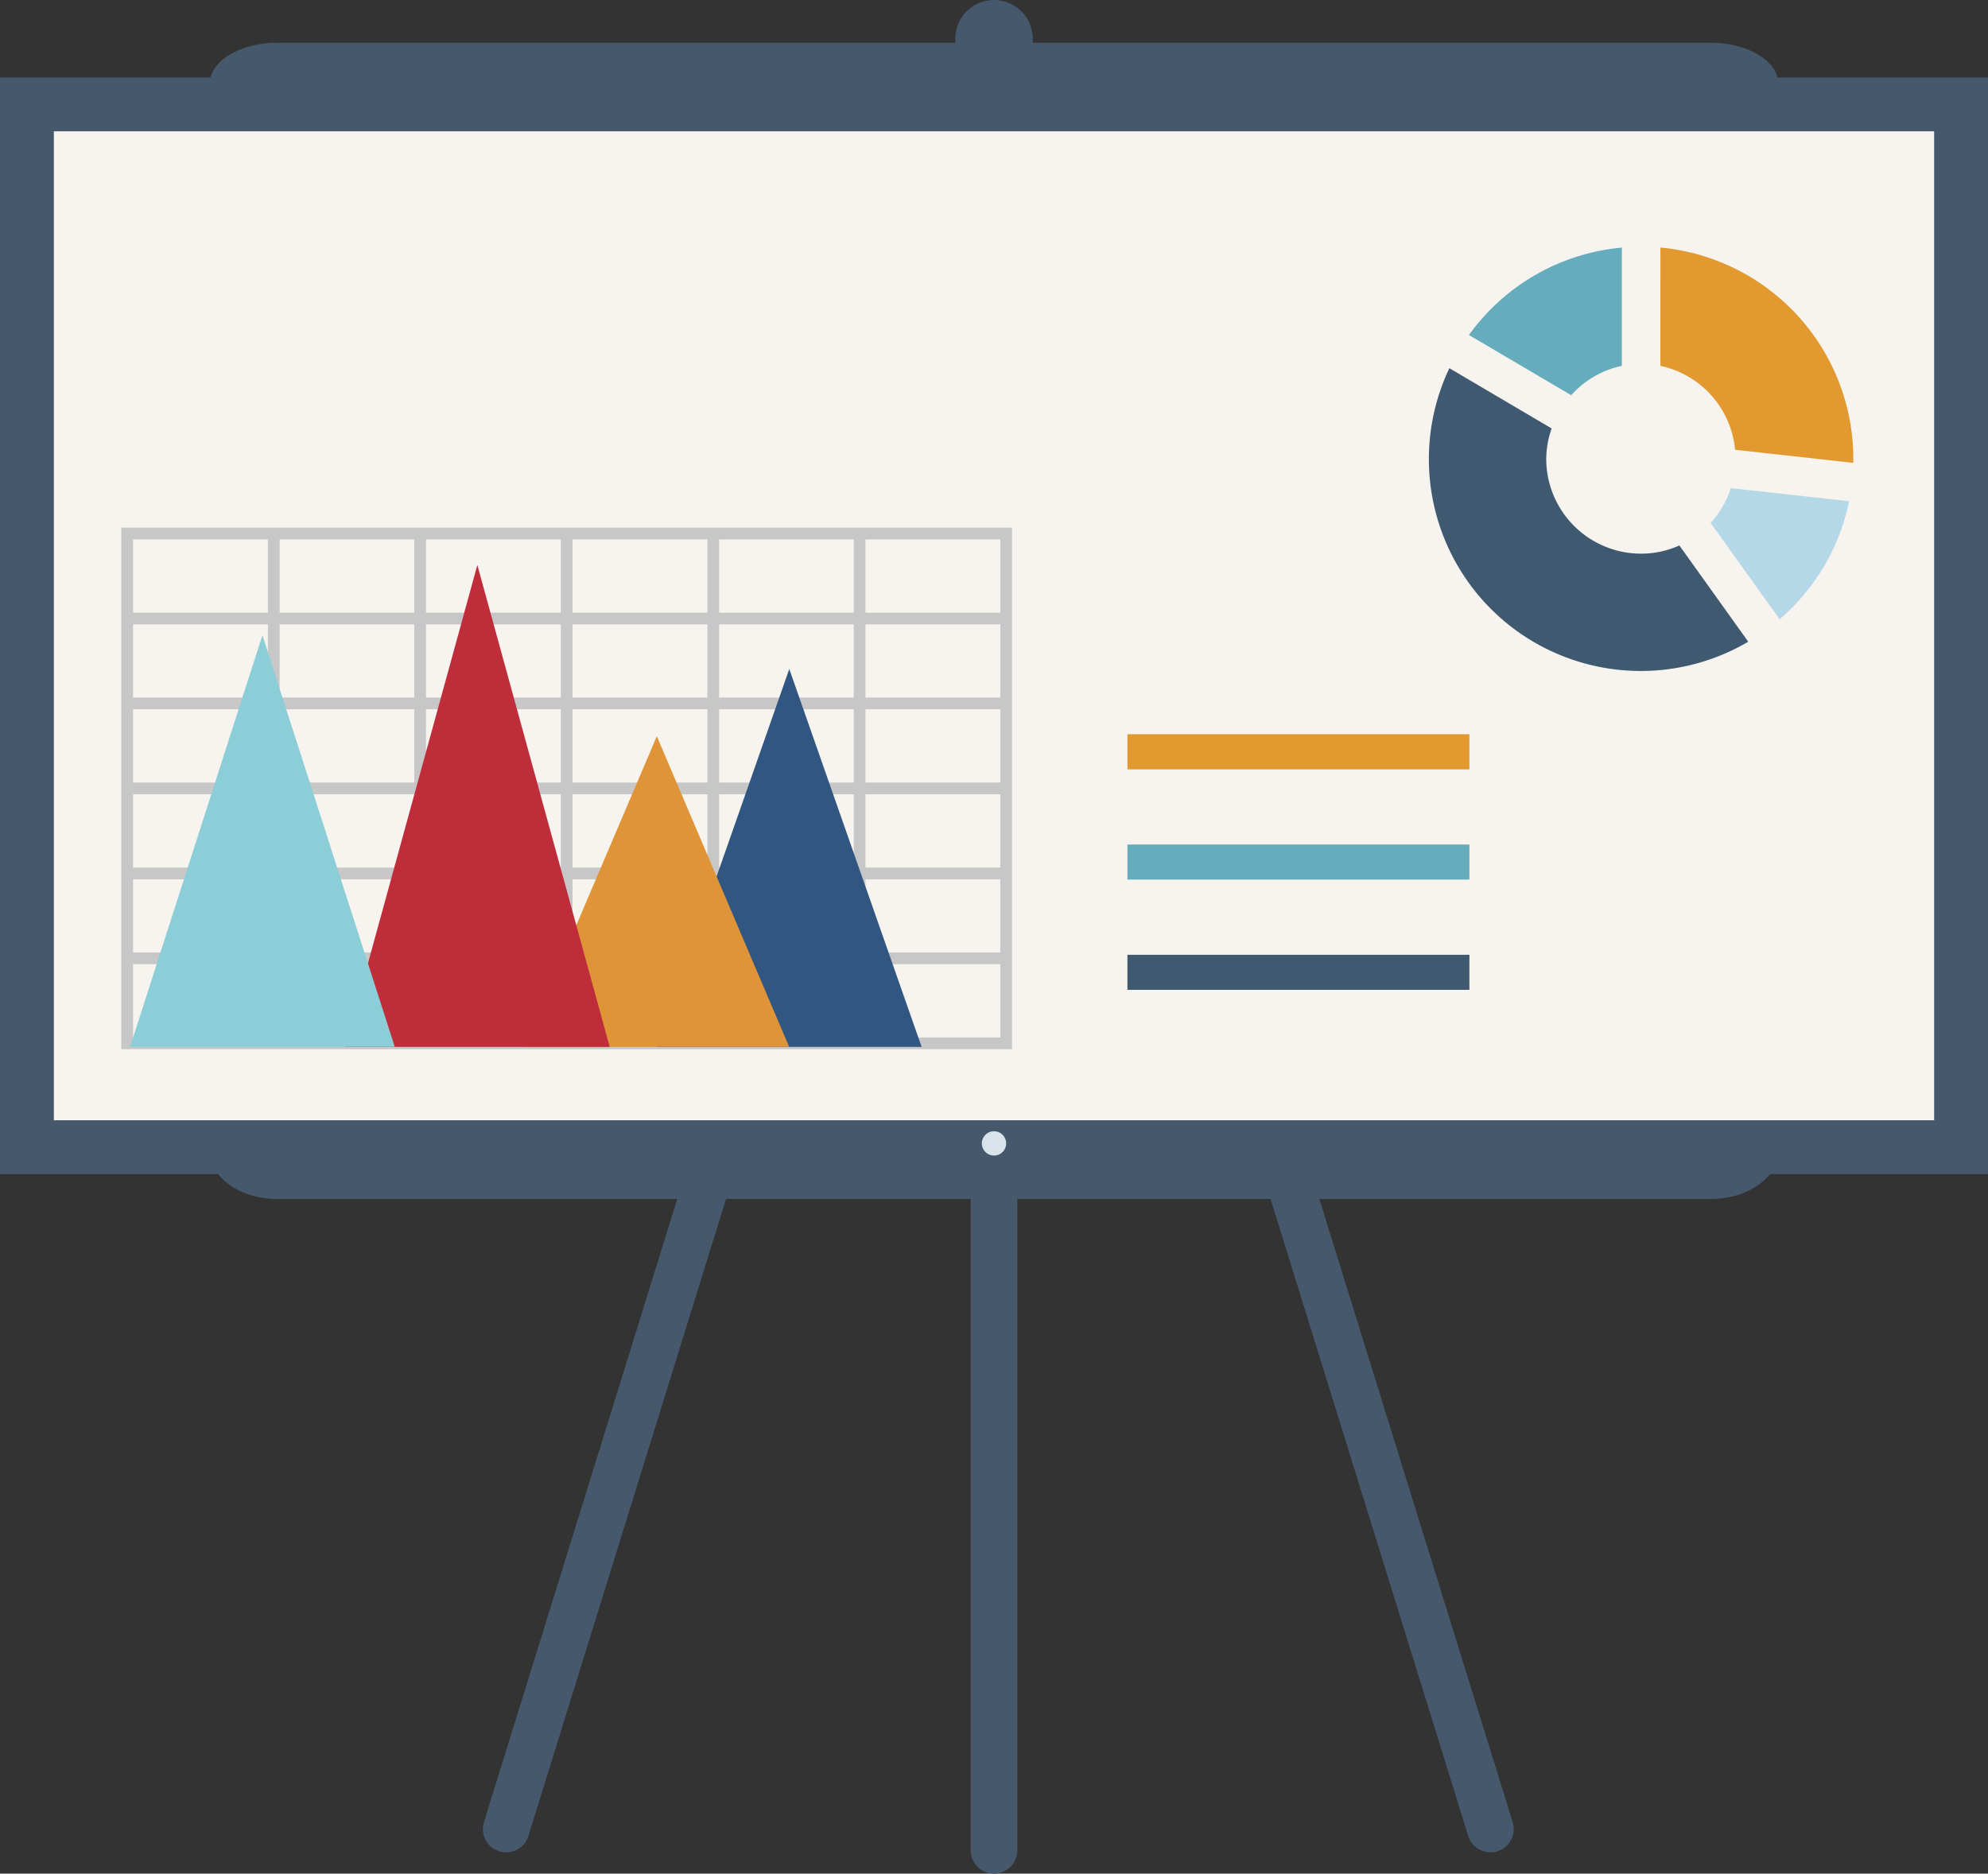 <svg xmlns="http://www.w3.org/2000/svg" width="197.873" height="186.52" viewBox="0 0 197.873 186.52"><rect x="0" y="0" width="197.873" height="186.52" fill="#333333" stroke="none"/><defs><style>.a{fill:#46586c;}.b{fill:#fff;}.c{fill:none;stroke:#c7c7c7;stroke-miterlimit:10;stroke-width:1.166px;}.d{fill:#315682;}.e{fill:#df9438;}.f{fill:#bf2d3a;}.g{fill:#8cced8;}.h{fill:#b4d8e7;}.i{fill:#e2992f;}.j{fill:#65adbc;}.k{fill:#3f5970;}.l{fill:#f7f3ee;}.m{fill:#d8e3ea;fill-rule:evenodd;}</style></defs><g transform="translate(-565.606 -9433.733)"><path class="a" d="M664.541,9620.253a2.319,2.319,0,0,1-2.318-2.319v-94.5a2.319,2.319,0,0,1,2.319-2.318h0a2.319,2.319,0,0,1,2.319,2.318v94.5a2.32,2.32,0,0,1-2.32,2.319Z"/><path class="a" d="M714.643,9618.028a2.323,2.323,0,0,1-2.9-1.528l-28-90.259a2.318,2.318,0,0,1,1.528-2.9h0a2.315,2.315,0,0,1,2.9,1.526l28,90.259a2.322,2.322,0,0,1-1.528,2.9Z"/><path class="a" d="M615.3,9618.028a2.319,2.319,0,0,0,2.9-1.528l28-90.259a2.317,2.317,0,0,0-1.529-2.9h0a2.317,2.317,0,0,0-2.9,1.526l-28,90.259a2.32,2.32,0,0,0,1.527,2.9Z"/><rect class="b" width="149.165" height="102.27" transform="translate(589.96 9444.073)"/><path class="a" d="M742.62,9442.109c0,2.278-3.022,4.126-6.749,4.126H593.213c-3.728,0-6.748-1.848-6.748-4.126h0c0-2.278,3.02-4.125,6.748-4.125H735.871c3.727,0,6.749,1.847,6.749,4.125Z"/><path class="a" d="M742.62,9548.274c0,2.661-3.022,4.818-6.749,4.818H593.213c-3.728,0-6.748-2.157-6.748-4.818h0c0-2.661,3.02-4.818,6.748-4.818H735.871c3.727,0,6.749,2.157,6.749,4.818Z"/><path class="a" d="M668.4,9437.589a3.855,3.855,0,1,0-3.855,3.856A3.855,3.855,0,0,0,668.4,9437.589Z"/><rect class="c" width="61.286" height="35.551" transform="translate(597.265 9500.552)"/><line class="c" x2="61.286" transform="translate(597.265 9506.479)"/><line class="c" x2="61.286" transform="translate(597.265 9512.399)"/><line class="c" x2="61.286" transform="translate(597.265 9518.327)"/><line class="c" x2="61.286" transform="translate(597.265 9524.255)"/><line class="c" x2="61.286" transform="translate(597.265 9530.174)"/><line class="c" y1="35.551" transform="translate(648.333 9500.552)"/><line class="c" y1="35.551" transform="translate(638.128 9500.552)"/><line class="c" y1="35.551" transform="translate(627.909 9500.552)"/><line class="c" y1="35.551" transform="translate(617.689 9500.552)"/><line class="c" y1="35.551" transform="translate(607.484 9500.552)"/><path class="d" d="M634.2,9536.353,643.429,9510l9.23,26.354Z"/><path class="e" d="M624.964,9536.353l9.23-21.667,9.23,21.667Z"/><path class="f" d="M612.451,9536.353l9.229-33.607,9.23,33.607Z"/><path class="g" d="M597.465,9536.353l9.229-28.712,9.229,28.712Z"/><path class="h" d="M703.852,9489.165a7.555,7.555,0,0,1-1.638,2.818l5.589,7.806a17.1,17.1,0,0,0,5.627-9.561Z"/><path class="i" d="M698.146,9479.265a7.682,7.682,0,0,1,6.051,6.8l9.562,1.056c0-.106.012-.211.012-.322a17.189,17.189,0,0,0-15.625-17.112Z"/><path class="j" d="M690.922,9481.641a7.615,7.615,0,0,1,4.1-2.376v-9.583a17.159,17.159,0,0,0-12.384,7.083Z"/><path class="k" d="M699.682,9493.813a7.567,7.567,0,0,1-3.1.664,7.684,7.684,0,0,1-7.683-7.683,7.555,7.555,0,0,1,.439-2.46l-8.283-4.881a17.163,17.163,0,0,0,24.206,22.157Z"/><rect class="i" width="27.698" height="2.845" transform="translate(680.124 9507.938)"/><rect class="j" width="27.698" height="2.843" transform="translate(680.124 9516.87)"/><rect class="k" width="27.698" height="2.84" transform="translate(680.124 9525.804)"/><rect class="a" width="197.873" height="109.172" transform="translate(565.606 9441.444)"/><rect class="l" width="187.15" height="98.451" transform="translate(570.968 9446.804)"/><path class="m" d="M665.753,9547.558a1.21,1.21,0,1,1-1.21-1.21A1.209,1.209,0,0,1,665.753,9547.558Z"/><rect class="c" width="87.487" height="50.749" transform="translate(578.266 9486.846)"/><line class="c" x2="87.487" transform="translate(578.266 9495.308)"/><line class="c" x2="87.487" transform="translate(578.266 9503.758)"/><line class="c" x2="87.487" transform="translate(578.266 9512.221)"/><line class="c" x2="87.487" transform="translate(578.266 9520.683)"/><line class="c" x2="87.487" transform="translate(578.266 9529.132)"/><line class="c" y1="50.749" transform="translate(651.166 9486.846)"/><line class="c" y1="50.749" transform="translate(636.599 9486.846)"/><line class="c" y1="50.749" transform="translate(622.01 9486.846)"/><line class="c" y1="50.749" transform="translate(607.422 9486.846)"/><line class="c" y1="50.749" transform="translate(592.854 9486.846)"/><path class="d" d="M630.99,9537.952l13.175-37.622,13.175,37.622Z"/><path class="e" d="M617.807,9537.952l13.175-30.93,13.175,30.93Z"/><path class="f" d="M599.944,9537.952l13.175-47.975,13.175,47.975Z"/><path class="g" d="M578.552,9537.952l13.175-40.986,13.175,40.986Z"/><path class="h" d="M737.884,9482.322a9.287,9.287,0,0,1-2.013,3.463l6.868,9.593a21.006,21.006,0,0,0,6.915-11.749Z"/><path class="i" d="M730.872,9470.155a9.439,9.439,0,0,1,7.435,8.352l11.751,1.3c0-.131.016-.26.016-.4a21.123,21.123,0,0,0-19.2-21.029Z"/><path class="j" d="M721.994,9473.075a9.36,9.36,0,0,1,5.041-2.92v-11.777a21.094,21.094,0,0,0-15.219,8.705Z"/><path class="k" d="M732.76,9488.033a9.319,9.319,0,0,1-3.81.817,9.444,9.444,0,0,1-9.442-9.441,9.3,9.3,0,0,1,.539-3.023l-10.179-6a21.092,21.092,0,0,0,29.748,27.229Z"/><rect class="i" width="34.038" height="3.497" transform="translate(677.823 9506.826)"/><rect class="j" width="34.038" height="3.494" transform="translate(677.823 9517.802)"/><rect class="k" width="34.038" height="3.49" transform="translate(677.823 9528.781)"/></g></svg>